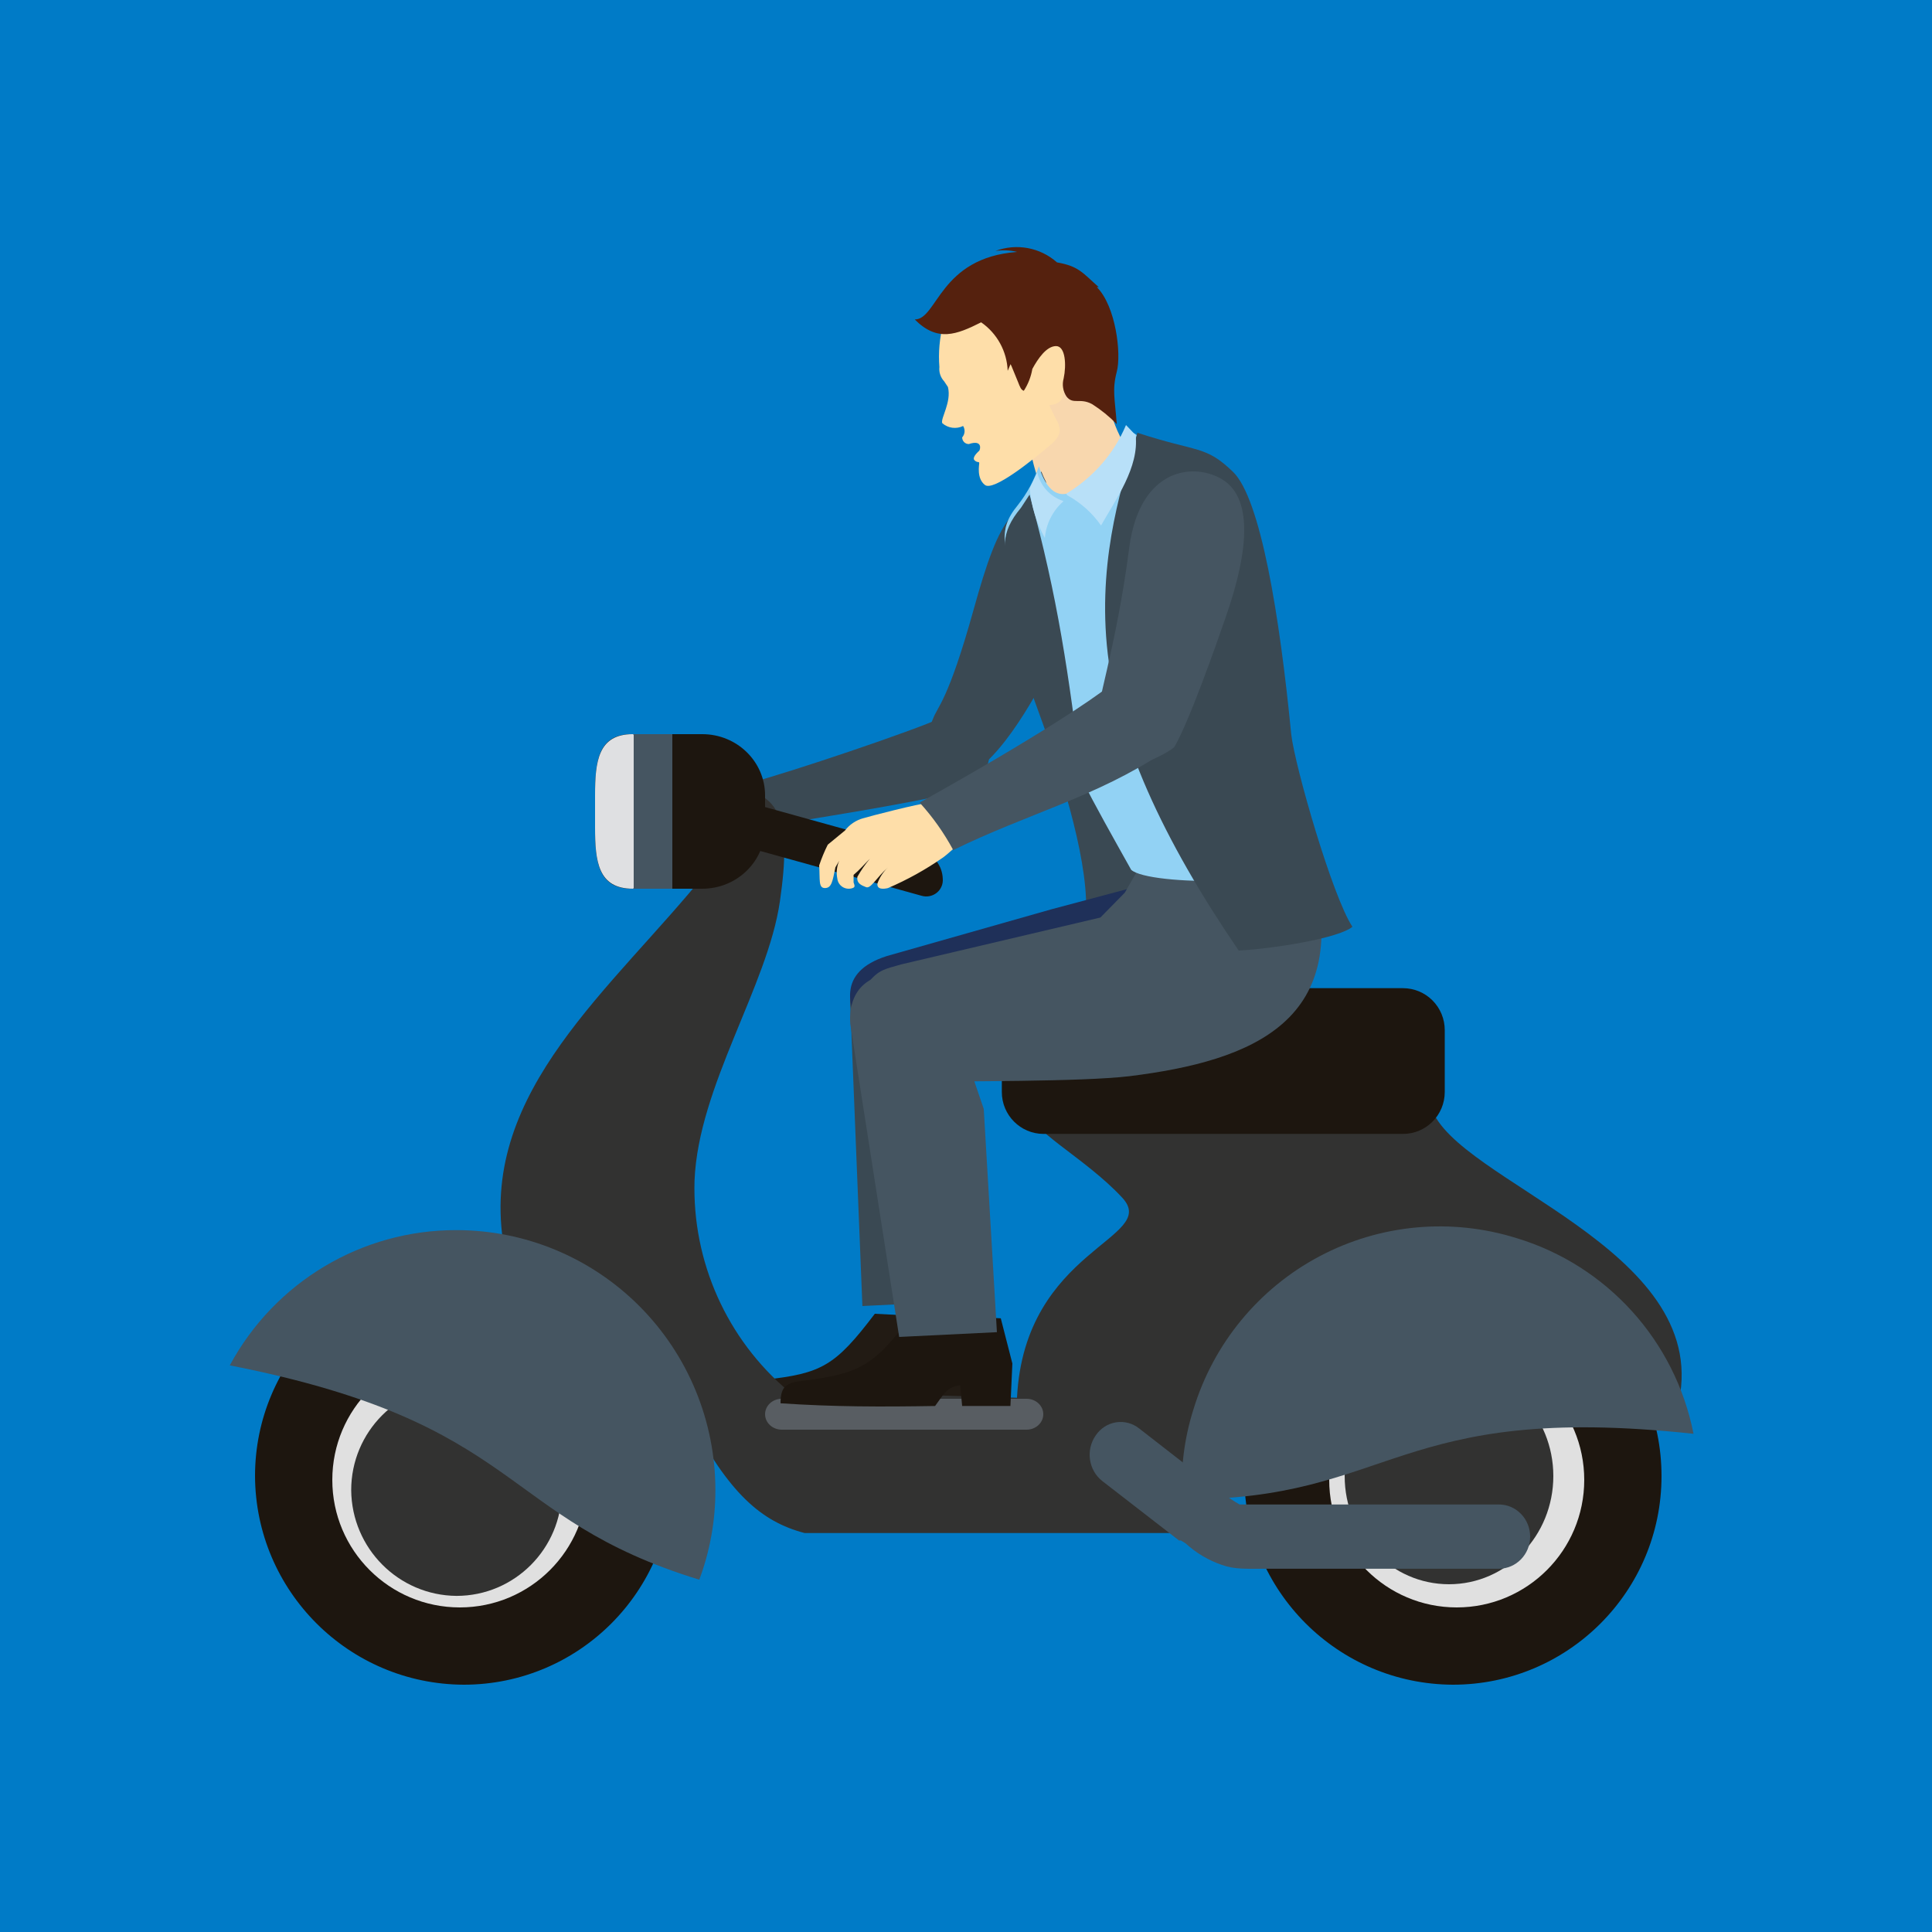<svg height="250" viewBox="0 0 250 250" width="250" xmlns="http://www.w3.org/2000/svg"><g fill="none"><path d="m0 0v250h250v-250z" fill="#007bc7"/><g transform="translate(29 31)"><path d="m84.202 139c-5.144 6.787-6.901 7.723-14.303 8.542-2.258.351-3.011.819-2.886 3.042 7.026.468 13.049.468 20.075.351 1.004-1.521 1.38-2.574 3.262-2.691v2.691h6.273l.376-5.499-1.506-5.85z" fill="#221b14"/><path d="m117 27.305-8.549 9.695-.991-.249c-2.85-6.96-2.85-8.079-4.46-15.661l10.035-6.09c.372 2.734 1.115 3.977 1.611 6.96.467 1.906 1.264 3.715 2.354 5.345" fill="#f8d7ae"/><g transform="translate(89)"><path d="m6.627 24.123c.292.465.242 1.067-.123 1.477 0 .476.385.862.859.862 1.841-.615 1.473.738 1.35.862-.123.123-.982.862-.614 1.231.368.369.614.123.614.369 0 .246-.368 1.969.736 2.831 1.105.862 6.136-3.2 8.468-5.169s.736-2.831-.123-5.169c1.35-.123 2.086-.738 1.718-2.585.785-2.393 1.279-4.873 1.473-7.385 0 0-6.627-9.108-6.873-9.108l-7.855 2.954c-.491 1.846-1.718 3.569-2.209 5.662-.475 1.805-.641 3.678-.491 5.538-.073.676.151 1.349.614 1.846l.491.738c.491 1.969-.982 4.062-.736 4.677.743.659 1.808.804 2.7.369" fill="#fedea9"/><path d="m12.886 16.369.859 2.092c.245.615.368.985.736 1.108.557-.858.933-1.822 1.105-2.831.736-1.354 1.841-2.954 3.068-2.954 1.227 0 1.35 2.462.982 4.185-.224.796-.089 1.65.368 2.338.859 1.108 1.718.123 3.314.985 1.158.738 2.228 1.605 3.191 2.585-.245-3.323-.614-4.431 0-6.769s-.123-8.492-2.577-10.954h.245c-2.086-1.846-2.577-2.708-5.4-3.2-2.18-1.938-5.251-2.506-7.977-1.477.94-.149 1.899-.107 2.823.123-10.064.738-10.309 8.738-13.255 8.738 2.945 2.954 5.4 1.969 8.591.369 2.067 1.433 3.341 3.759 3.436 6.277l.368-.862z" fill="#55210e"/></g><path d="m111.546 86.609c.121-7.107-3.506-18.38-6.771-27.202-1.563-4.697-2.657-9.54-3.265-14.459-.605-4.534-1.209-6.494 1.572-9.925 1.163-1.509 2.062-3.208 2.66-5.024.178.46.38.909.605 1.348-.121 9.557.363 18.012 3.506 25.486 7.134 16.787 11.607 24.138 14.146 29.407-2.055-.123-11.245 1.47-12.454.368" fill="#3a4953"/><path d="m92.752 61.915c-3.625 1.657-19.377 6.983-24.752 8.403l1.875 5.681c5.375-.947 18.127-2.841 25.377-4.616 2.25-.592 5-4.143 3.125-6.155-1.875-2.012.75-6.036-5.626-3.314" fill="#3a4953"/><path d="m31 187c14.912 0 27-12.088 27-27s-12.088-27-27-27-27 12.088-27 27c.068 14.884 12.116 26.932 27 27" fill="#1d160f"/><path d="m30.5 177c9.113 0 16.5-7.387 16.5-16.5s-7.387-16.5-16.5-16.5-16.5 7.387-16.5 16.5 7.387 16.5 16.5 16.5" fill="#e0e0e0"/><g transform="translate(0 70)"><path d="m30.068 105.507c7.524 0 13.623-6.125 13.623-13.681s-6.099-13.681-13.623-13.681-13.623 6.125-13.623 13.681c.067 7.528 6.127 13.614 13.623 13.681" fill="#323231"/><path d="m66.15.863c-.736 1.109-2.945 10.107-3.805 11.093-12.15 15.037-29.086 28.102-26.264 47.577 14.482 5.177 17.795 10.23 24.055 22.802 5.155 9.86 9.327 13.558 14.973 15.037h47.618c13.377-37.593 8.223-23.788 65.536-17.133 4.05-19.721-28.841-28.349-32.032-37.84h-52.159c-.245 2.712 7.241 6.286 12.15 11.586s-12.641 6.533-13.623 25.884l-29.577-.863c-7.982-6.738-12.457-16.772-12.15-27.24.491-12.202 9.45-25.144 11.045-36.114 1.595-10.97-.123-13.805-5.768-14.791" fill="#323231"/><path d="m106.036 26.87h46.514c1.432 0 2.806.571 3.818 1.588 1.013 1.017 1.582 2.396 1.582 3.835v8.012c0 2.995-2.418 5.423-5.4 5.423h-46.514c-2.982 0-5.4-2.428-5.4-5.423v-8.012c0-1.438.569-2.818 1.582-3.835 1.013-1.017 2.386-1.588 3.818-1.588" fill="#1d160f"/><path d="m30.068 58.177c8.886 0 17.408 3.545 23.691 9.856 6.283 6.31 9.813 14.869 9.813 23.793.006 3.957-.7 7.882-2.086 11.586-26.141-8.012-22.459-20.214-60.75-27.733 5.826-10.81 17.093-17.533 29.332-17.502" fill="#455561"/></g><path d="m159 187c14.912 0 27-12.088 27-27s-12.088-27-27-27-27 12.088-27 27c.068 14.884 12.116 26.932 27 27" fill="#1d160f"/><path d="m159.5 177c9.113 0 16.5-7.387 16.5-16.5s-7.387-16.5-16.5-16.5-16.5 7.387-16.5 16.5 7.387 16.5 16.5 16.5" fill="#e0e0e0"/><path d="m158.5 174c7.456 0 13.5-6.268 13.5-14s-6.044-14-13.5-14-13.5 6.268-13.5 14 6.044 14 13.5 14" fill="#323231"/><path d="m113.647 160.655c-1.802-1.406-2.182-4.034-.857-5.919.614-.912 1.566-1.523 2.632-1.689s2.152.125 3.001.808l10.042 7.809h.122l.612.504c.692.567 1.429 1.073 2.204 1.511h33.555c1.072 0 2.1.438 2.858 1.217.758.779 1.184 1.837 1.184 2.939 0 2.295-1.809 4.156-4.041 4.156h-29.514c-3.184 0-4.654.126-6.368-.504-1.718-.589-3.301-1.532-4.654-2.771l-.612-.378h-.245z" fill="#455561"/><path d="m72.167 150h31.666c1.197 0 2.167.895 2.167 2s-.97 2-2.167 2h-31.666c-1.197 0-2.167-.895-2.167-2s.97-2 2.167-2" fill="#585d62"/><path d="m52.75 64h9.125c4.487 0 8.125 3.549 8.125 7.927v4.146c0 4.378-3.638 7.927-8.125 7.927h-9.125c-4.375 0-4.75-3.537-4.75-7.927v-4.146c0-4.39.375-7.927 4.75-7.927" fill="#1d160f"/><path d="m52.886 64 4.114 1.829-.257 16.463-3.857 1.707c-4.5 0-4.886-3.537-4.886-7.927v-4.146c0-4.39.386-7.927 4.886-7.927" fill="#dfe0e2"/><path d="m53.556 64h4.444v20h-5v-20z" fill="#455561"/><path d="m68.744 73.086 21.513 5.973c1.588.534 2.676 1.979 2.734 3.63.068.697-.219 1.382-.767 1.828-.548.446-1.285.595-1.967.397l-21.513-5.973c-1.633-.471-2.749-1.954-2.734-3.63-.068-.697.219-1.382.767-1.828.548-.446 1.285-.595 1.967-.397" fill="#1d160f"/><path d="m81.043 99.48 1.551 38.52 12.406-.609-1.431-21.088-1.193-22.186c-8.35-3.047-11.81.609-11.332 5.364" fill="#3a4953"/><path d="m108.618 104.905c6.229.123 21.253-2.464 26.382-6.531l-6.718-17.374-21.253 5.668-21.253 6.038c-6.596 2.095-5.008 6.654-3.176 10.227l3.542 4.066c7.424-1.303 14.939-2.004 22.474-2.095" fill="#1f3059"/><path d="m140.606 80.802-13.365-6.802-8.991 7.544-1.701 2.968-3.159 3.216-25.758 6.06c-2.066.618-2.916.618-4.374 2.473-3.038 3.71-.243 7.297 4.86 12.739 7.533-.124 22.721 0 29.039-.742 15.917-1.979 29.282-7.173 23.45-27.456" fill="#455561"/><path d="m107.173 54.947c-2.575 4.808-7.235 13.463-12.264 15.025-1.594.361-5.519-2.765-3.189-7.933.613-1.683 1.962-2.284 5.273-14.184 3.311-11.9 5.519-16.227 12.877-12.621s-.245 15.867-2.698 19.713" fill="#3a4953"/><path d="m117.62 25.018c.871.369 1.866 1.724 3.98 1.971 6.219.862 5.846 1.724 8.21 3.941 2.363 2.217 6.593 18.351 8.085 33.623.373 4.187 3.483 11.454 4.105 15.395-2.363 3.818-22.39 3.695-24.629 1.601-5.1-9.114-8.085-14.287-11.319-23.154-1.874-4.52-3.25-9.228-4.105-14.04-.622-4.557-2.115-6.527.746-9.976 1.196-1.516 2.122-3.224 2.737-5.05 3.234 10.345 10.697-4.926 12.19-4.311" fill="#92d2f4"/><path d="m118.179 25c7.914 2.586 8.779 1.601 12.365 5.05 3.586 3.449 6.059 18.721 7.543 33.993.495 4.188 5.317 20.938 7.914 24.879-1.731 1.478-10.139 2.833-14.714 3.079-9.768-14.287-15.951-27.588-17.064-39.535-1.113-11.947 2.226-21.43 3.957-27.465" fill="#3a4953"/><path d="m111 70c-2.301-3.673-4.2-7.577-5.663-11.646-1.788-4.456-3.068-9.095-3.817-13.83-.616-4.489-1.231-6.43 1.6-9.826l1.108-1.698c3.693 13.466 5.048 23.17 6.771 37" fill="#3a4953"/><path d="m129.556 49.007c-1.142 3.284-4.569 13.136-6.599 16.663-.127.243-9.899 6.933-9.899-3.527-.508-.973 2.411-9.365 4.061-22.258 1.396-10.582 8.63-11.068 12.183-8.757s3.553 8.514.254 17.879" fill="#455561"/><path d="m82.688 74.882c-.938.261-1.763.818-2.349 1.587l-2.226 1.831c-.434.868-.805 1.766-1.113 2.685.124 1.831-.124 2.929.742 2.929s.989-.854 1.36-2.685l.495-.854c-.32.73-.406 1.539-.247 2.319.049.447.303.847.689 1.085.386.238.861.288 1.29.136.371-.122.247-.366.124-.732v-.976c.742-.61 1.36-1.343 2.102-2.075-.605.724-1.143 1.5-1.608 2.319-.124.854.495 1.098 1.113 1.343s1.237-1.098 2.844-2.563c-.607.581-1.072 1.29-1.36 2.075-.124.854.866.732 1.36.61 2.478-1.061 4.84-2.37 7.048-3.905.866-.61 1.36-1.22 1.978-1.587l5.07-2.685-3.091-5.736-5.935 2.929c-.866 0-7.543 1.709-8.285 1.953" fill="#fedea9"/><path d="m116.704 24c-1.524 3.652-4.22 6.754-7.704 8.864 0 .118 0 .118.124.236 1.748.962 3.236 2.297 4.349 3.9 1.864-3.309 4.97-7.564 4.473-11.7z" fill="#b8e0f8"/><g transform="translate(104 30)"><path d="m1.225.123c.382 1.727 1.637 3.126 3.308 3.688 0 0 .123.123 0 .123-1.337 1.206-2.169 2.875-2.328 4.672-1.103-1.965-1.771-4.145-1.961-6.393z" fill="#b8e0f8"/><path d="m63.228 99.209c-8.466-2.647-17.634-1.8-25.476 2.352s-13.711 11.27-16.309 19.776c-1.201 3.769-1.7 7.728-1.47 11.679 27.325.123 27.448-12.662 66.169-8.483-2.381-12.044-11.195-21.785-22.914-25.325" fill="#455561"/></g><path d="m121.558 66.347c-8.697 5.784-17.643 7.954-27.209 12.653-1.188-2.212-2.648-4.275-4.349-6.146 0 0 17.891-9.882 24.849-15.305 6.958-5.423 12.549 4.82 6.709 8.797" fill="#455561"/><path d="m89.125 139c-5 6.787-6.875 7.723-14.125 8.659-2.25.234-3 .702-3 2.925 7 .468 13 .468 20 .351 1.125-1.521 1.5-2.457 3.25-2.691l.25 2.691h6.25l.25-5.499-1.5-5.85z" fill="#1d160f"/><path d="m81.026 101.51 6.325 40.49 12.649-.617-1.703-28.886-5.595-16.418c-8.635-2.963-12.041.617-11.676 5.432" fill="#455561"/></g></g></svg>